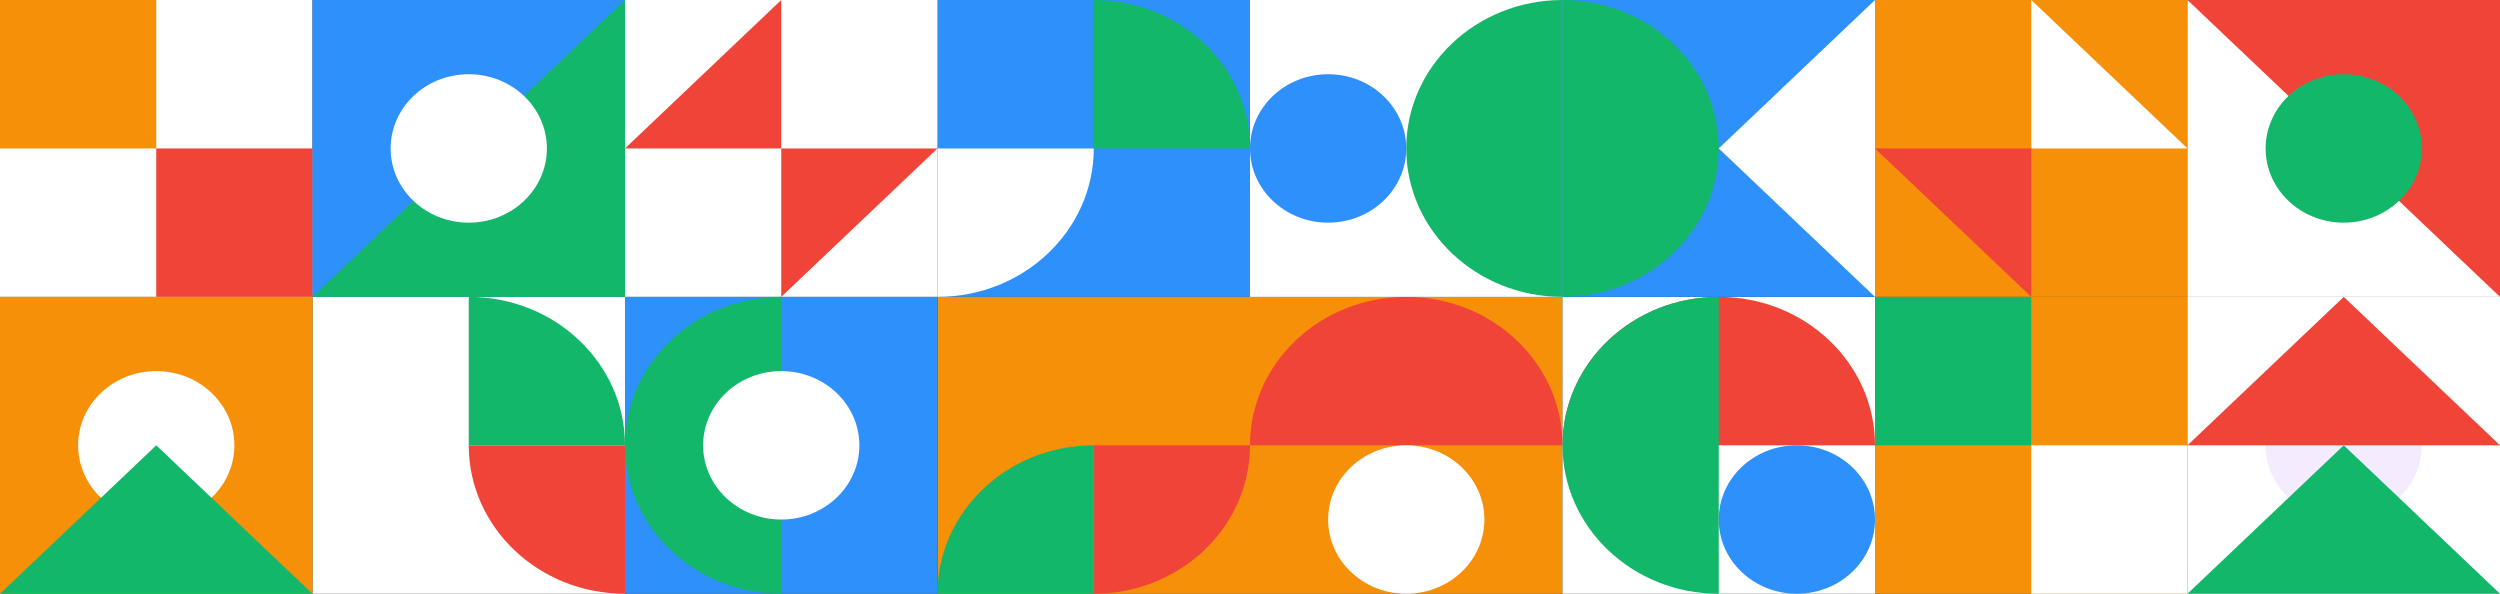 <svg width="1280" height="304" viewBox="0 0 1280 304" fill="none" xmlns="http://www.w3.org/2000/svg">
<rect x="0" y="0" width="1280" height="304" fill="#333333" stroke="none"/>
<rect width="160" height="152" transform="translate(480)" fill="#2E90FA"/>
<path d="M480 76H560C560 117.974 524.183 152 480 152V76Z" fill="white"/>
<path d="M560 0C604.183 0 640 34.026 640 76H560V0Z" fill="#12B76A"/>
<rect width="160" height="152" transform="translate(480 152)" fill="#F79009"/>
<path d="M560 228H640C640 269.974 604.183 304 560 304V228Z" fill="#F04438"/>
<path d="M560 228C515.817 228 480 262.026 480 304H560V228Z" fill="#12B76A"/>
<rect width="160" height="152" transform="translate(160 152)" fill="white"/>
<path d="M320 228H240C240 269.974 275.817 304 320 304V228Z" fill="#F04438"/>
<path d="M240 152C284.183 152 320 186.026 320 228H240V152Z" fill="#12B76A"/>
<rect width="160" height="152" transform="translate(320)" fill="white"/>
<path d="M400 76H480L400 152V76Z" fill="#F04438"/>
<path d="M400 0V76H320L400 0Z" fill="#F04438"/>
<rect width="160" height="152" transform="translate(320 152)" fill="#2E90FA"/>
<path d="M400 304C355.817 304 320 269.974 320 228C320 186.026 355.817 152 400 152V304Z" fill="#12B76A"/>
<ellipse cx="400" cy="228" rx="40" ry="38" fill="white"/>
<rect width="160" height="152" fill="white"/>
<rect x="80" y="76" width="80" height="76" fill="#F04438"/>
<rect width="80" height="76" fill="#F79009"/>
<rect width="160" height="152" transform="translate(0 152)" fill="#F79009"/>
<ellipse cx="80" cy="228" rx="40" ry="38" fill="white"/>
<path d="M160 304H0L80 228L160 304Z" fill="#12B76A"/>
<rect width="160" height="152" transform="translate(160)" fill="#2E90FA"/>
<path d="M320 0V152H160L320 0Z" fill="#12B76A"/>
<ellipse cx="240" cy="76" rx="40" ry="38" fill="white"/>
<rect width="160" height="152" transform="translate(960)" fill="#F79009"/>
<path d="M1040 76L1040 0L1120 76L1040 76Z" fill="white"/>
<path d="M960 76L1040 76L1040 152L960 76Z" fill="#F04438"/>
<rect width="160" height="152" transform="translate(640 152)" fill="#F79009"/>
<path d="M640 228C640 186.026 675.817 152 720 152C764.183 152 800 186.026 800 228L640 228Z" fill="#F04438"/>
<ellipse cx="720" cy="266" rx="40" ry="38" fill="white"/>
<rect width="160" height="152" transform="translate(800 152)" fill="white"/>
<path d="M800 228C800 186.026 835.817 152 880 152C924.183 152 960 186.026 960 228L800 228Z" fill="#F04438"/>
<path d="M880 304C835.817 304 800 269.974 800 228C800 186.026 835.817 152 880 152V304Z" fill="#12B76A"/>
<ellipse cx="920" cy="266" rx="40" ry="38" fill="#2E90FA"/>
<rect width="160" height="152" transform="translate(640)" fill="white"/>
<path d="M800 152C755.817 152 720 117.974 720 76C720 34.026 755.817 0 800 0V152Z" fill="#12B76A"/>
<ellipse cx="680" cy="76" rx="40" ry="38" fill="#2E90FA"/>
<rect width="160" height="152" transform="translate(800)" fill="#2E90FA"/>
<path d="M800 152C844.183 152 880 117.974 880 76C880 34.026 844.183 0 800 0V152Z" fill="#12B76A"/>
<path d="M960 -1.85809e-05L960 152L880 76L960 -1.85809e-05Z" fill="white"/>
<rect width="160" height="152" transform="translate(960 152)" fill="#F79009"/>
<rect x="960" y="152" width="80" height="76" fill="#12B76A"/>
<rect x="1040" y="228" width="80" height="76" fill="white"/>
<rect width="160" height="152" transform="translate(1120 152)" fill="white"/>
<ellipse cx="1200" cy="228" rx="40" ry="38" fill="#F4EBFF"/>
<path d="M1280 304H1120L1200 228L1280 304Z" fill="#12B76A"/>
<path d="M1280 228H1120L1200 152L1280 228Z" fill="#F04438"/>
<rect width="160" height="152" transform="translate(1120)" fill="white"/>
<path d="M1120 -3.8147e-06L1280 -1.08085e-05L1280 152L1120 -3.8147e-06Z" fill="#F04438"/>
<ellipse cx="1200" cy="76" rx="40" ry="38" fill="#12B76A"/>
</svg>
